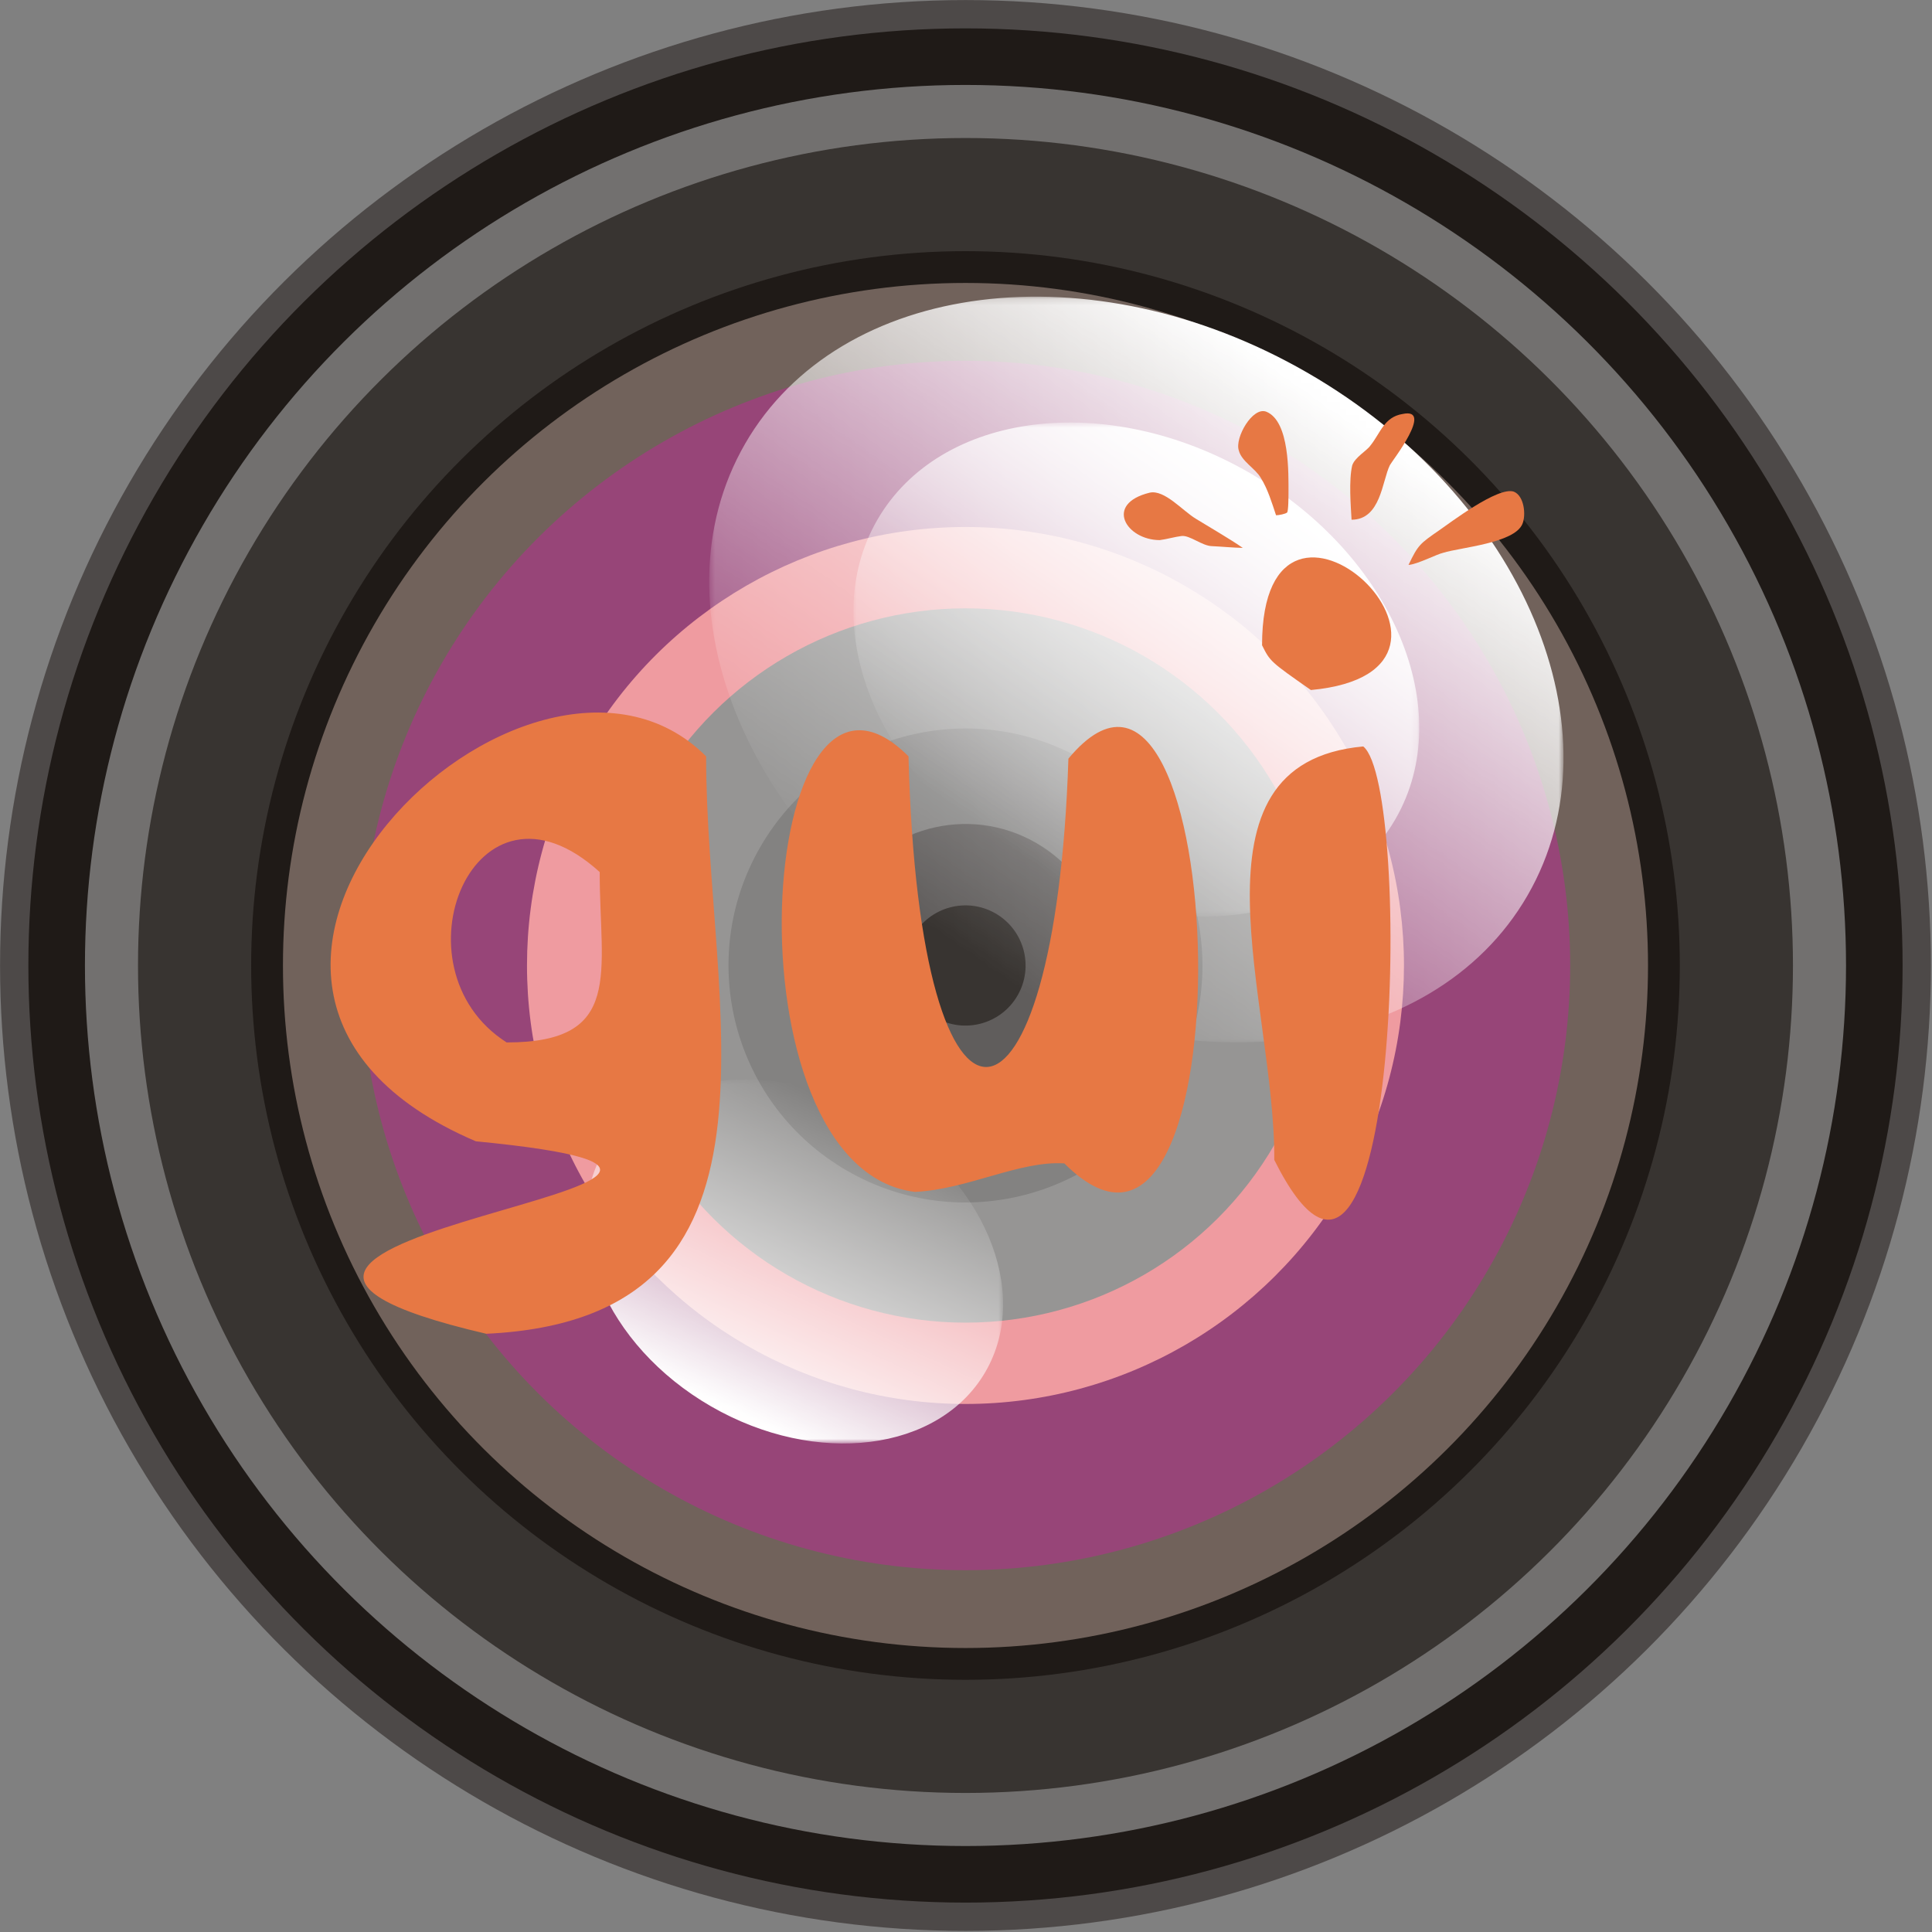 <?xml version="1.0" encoding="UTF-8" standalone="no"?>
<!-- Creator: CorelDRAW -->

<svg
   xml:space="preserve"
   width="300"
   height="300"
   shape-rendering="geometricPrecision"
   text-rendering="geometricPrecision"
   image-rendering="optimizeQuality"
   fill-rule="evenodd"
   clip-rule="evenodd"
   viewBox="0 0 300 300"
   version="1.1"
   id="svg6"
   sodipodi:docname="rpicam-gui_button.svg"
   inkscape:version="1.3.2 (091e20e, 2023-11-25, custom)"
   xmlns:inkscape="http://www.inkscape.org/namespaces/inkscape"
   xmlns:sodipodi="http://sodipodi.sourceforge.net/DTD/sodipodi-0.dtd"
   xmlns="http://www.w3.org/2000/svg"
   xmlns:svg="http://www.w3.org/2000/svg"><rect x="0" y="0" width="300" height="300" fill="#808080" stroke="none"/><sodipodi:namedview
   id="namedview6"
   pagecolor="#ffffff"
   bordercolor="#000000"
   borderopacity="0.25"
   inkscape:showpageshadow="2"
   inkscape:pageopacity="0.0"
   inkscape:pagecheckerboard="true"
   inkscape:deskcolor="#d1d1d1"
   showgrid="false"
   inkscape:zoom="1.6733333"
   inkscape:cx="150.59761"
   inkscape:cy="150"
   inkscape:window-width="1280"
   inkscape:window-height="698"
   inkscape:window-x="954"
   inkscape:window-y="-6"
   inkscape:window-maximized="1"
   inkscape:current-layer="svg6" />
 <defs
   id="defs6">
    <mask
   id="id0">
      <linearGradient
   id="id1"
   gradientUnits="userSpaceOnUse"
   x1="205.303"
   y1="62.138"
   x2="146.543"
   y2="145.951">
       <stop
   offset="0"
   stop-opacity="1"
   stop-color="white"
   id="stop1" />
       <stop
   offset="1"
   stop-opacity="0"
   stop-color="white"
   id="stop2" />
      </linearGradient>
     <rect
   fill="url(#id1)"
   x="109.599"
   y="46.145"
   width="132.648"
   height="115.798"
   id="rect2" />
    </mask>
    <mask
   id="id2">
      <linearGradient
   id="id3"
   gradientUnits="userSpaceOnUse"
   x1="112.292"
   y1="218.65"
   x2="133.425"
   y2="173.261">
       <stop
   offset="0"
   stop-opacity="1"
   stop-color="white"
   id="stop3" />
       <stop
   offset="1"
   stop-opacity="0"
   stop-color="white"
   id="stop4" />
      </linearGradient>
     <rect
   fill="url(#id3)"
   x="90.487"
   y="167.688"
   width="64.742"
   height="56.535"
   id="rect4" />
    </mask>
    <mask
   id="id4">
      <linearGradient
   id="id5"
   gradientUnits="userSpaceOnUse"
   x1="195.361"
   y1="76.318"
   x2="156.484"
   y2="131.771">
       <stop
   offset="0"
   stop-opacity="1"
   stop-color="white"
   id="stop5" />
       <stop
   offset="1"
   stop-opacity="0"
   stop-color="white"
   id="stop6" />
      </linearGradient>
     <rect
   fill="url(#id5)"
   x="131.996"
   y="65.692"
   width="87.853"
   height="76.705"
   id="rect6" />
    </mask>
 </defs>
 <g
   id="Ebene_x0020_1"
   inkscape:label="Ebene 1"
   inkscape:groupmode="layer"
   transform="translate(0.529,-0.08)">
  <g
   id="_159562408">
   <circle
   id="_158721624"
   fill="#4d4948"
   transform="matrix(21.346,12.324,-12.324,21.346,149.391,150)"
   r="6.082"
   cx="0"
   cy="0" />
   <circle
   id="_158723160"
   fill="#1f1a17"
   transform="matrix(20.72,11.963,-11.963,20.72,149.391,150)"
   r="6.082"
   cx="0"
   cy="0" />
   <circle
   id="_158722152"
   fill="#72706f"
   transform="matrix(19.469,11.241,-11.241,19.469,149.391,150)"
   r="6.082"
   cx="0"
   cy="0" />
   <circle
   id="_158722968"
   fill="#383431"
   transform="matrix(18.296,10.563,-10.563,18.296,149.391,150)"
   r="6.082"
   cx="0"
   cy="0" />
   <circle
   id="_158723208"
   fill="#1f1a17"
   transform="matrix(15.794,9.119,-9.119,15.794,149.391,150)"
   r="6.082"
   cx="0"
   cy="0" />
   <circle
   id="_158722656"
   fill="#71625b"
   transform="matrix(15.091,8.713,-8.713,15.091,149.391,150)"
   r="6.082"
   cx="0"
   cy="0" />
   <circle
   id="_158722080"
   fill="#974578"
   transform="matrix(13.37,7.719,-7.719,13.37,149.391,150)"
   r="6.082"
   cx="0"
   cy="0" />
   <circle
   id="_158723280"
   fill="#ef9ba0"
   transform="matrix(9.695,5.598,-5.598,9.695,149.391,150)"
   r="6.082"
   cx="0"
   cy="0" />
   <circle
   id="_159562720"
   fill="#969594"
   transform="matrix(7.897,4.559,-4.559,7.897,149.391,150)"
   r="6.082"
   cx="0"
   cy="0" />
   <circle
   id="_159561400"
   fill="#838281"
   transform="matrix(5.239,3.025,-3.025,5.239,149.391,150)"
   r="6.082"
   cx="0"
   cy="0" />
   <circle
   id="_159562840"
   fill="#605d5c"
   transform="matrix(3.128,1.806,-1.806,3.128,149.391,150)"
   r="6.082"
   cx="0"
   cy="0" />
   <circle
   id="_159562864"
   fill="#383431"
   transform="matrix(1.329,0.767,-0.767,1.329,149.391,150)"
   r="6.082"
   cx="0"
   cy="0" />
   <path
   id="_159562792"
   fill="#ffffff"
   stroke="#ffffff"
   stroke-width="0.264"
   mask="url(#id0)"
   d="m 202.455,58.09 c 33.48,19.33 48.75,55.585 34.099,80.961 -14.651,25.376 -53.682,30.279 -87.164,10.95 C 115.91,130.67 100.641,94.415 115.292,69.039 129.942,43.663 168.975,38.759 202.455,58.089 Z" />
   <path
   id="_159561448"
   fill="#ffffff"
   stroke="#ffffff"
   stroke-width="0.264"
   mask="url(#id2)"
   d="m 109.936,218.338 c 16.306,9.415 35.318,7.026 42.453,-5.333 7.136,-12.359 -0.302,-30.018 -16.608,-39.432 -16.307,-9.415 -35.319,-7.026 -42.454,5.333 -7.135,12.359 0.301,30.017 16.608,39.432 z" />
   <path
   id="_159562432"
   fill="#ffffff"
   stroke="#ffffff"
   stroke-width="0.264"
   mask="url(#id4)"
   d="m 193.477,73.64 c 22.152,12.789 32.255,36.776 22.561,53.566 -9.694,16.789 -35.518,20.034 -57.67,7.244 -22.152,-12.789 -32.254,-36.776 -22.561,-53.566 9.694,-16.79 35.519,-20.034 57.67,-7.244 z" />
  </g>
  <g
   id="_159561880">
   <path
   id="_159562384"
   fill="#e77844"
   d="m 197.615,80.092 c -0.643,-1.929 -1.286,-4.073 -2.358,-5.788 -0.857,-1.501 -3.001,-2.573 -3.43,-4.288 -0.643,-1.929 2.144,-6.86 4.288,-6.002 3.644,1.5 3.43,9.647 3.43,12.648 0,0.429 0,2.787 -0.215,3.001 -0.214,0.214 -1.286,0.429 -1.715,0.429 z" />
   <path
   id="_159561640"
   fill="#e77844"
   d="m 209.341,80.783 c -0.127,-2.182 -0.44,-6.123 0.099,-8.428 0.391,-1.244 2.268,-2.28 2.811,-3.069 1.572,-1.944 2.141,-4.462 5.02,-4.924 4.909,-1.043 -1.679,7.341 -1.98,7.948 -1.206,2.428 -1.403,8.462 -5.95,8.473 z" />
   <path
   id="_159562816"
   fill="#e77844"
   d="m 192.453,85.157 c -2.125,-1.465 -4.916,-3.063 -7.254,-4.501 -2.099,-1.252 -4.888,-4.579 -7.202,-4.076 -7.128,1.747 -3.624,7.361 1.561,7.367 1.064,-0.132 2.314,-0.503 3.378,-0.635 1.276,-0.158 3.216,1.546 4.731,1.574 1.303,0.055 3.27,0.243 4.786,0.271 z" />
   <path
   id="_159561688"
   fill="#e77844"
   d="m 218.183,87.802 c 1.509,-3.147 1.772,-3.298 4.771,-5.38 1.63,-1.116 9.163,-6.866 11.593,-5.993 1.601,0.651 1.915,3.62 1.32,5.014 -1.246,2.995 -9.629,3.634 -12.295,4.473 -0.939,0.192 -4.034,1.804 -5.388,1.885 z" />
   <path
   id="_159562960"
   fill="#e77844"
   d="m 203.027,107.228 c -6.321,-4.425 -6.321,-4.425 -7.585,-6.953 0,-33.049 39.551,3.973 7.585,6.953 z M 78.144,161.949 c -18.15,-11.558 -5.056,-44.156 14.448,-26.457 0,15.712 3.792,26.457 -14.448,26.457 z m 119.194,18.24 c 0.181,-24.29 -14.899,-61.583 13.816,-64.202 7.766,6.231 5.779,103.392 -13.816,64.202 z m -55.805,4.967 c -30.069,-3.702 -24.651,-91.292 -0.993,-67.634 1.716,66.37 22.845,62.126 24.832,0.361 25.374,-30.521 28.534,92.014 -0.632,62.848 -6.953,-0.452 -15.08,4.063 -23.207,4.425 z m -66.55,22.033 c -65.557,-15.261 64.383,-23.477 -1.625,-29.889 -56.798,-24.29 8.307,-87.228 35.758,-59.778 0,38.919 15.712,87.319 -34.133,89.666 z" />
  </g>
 </g>
</svg>
